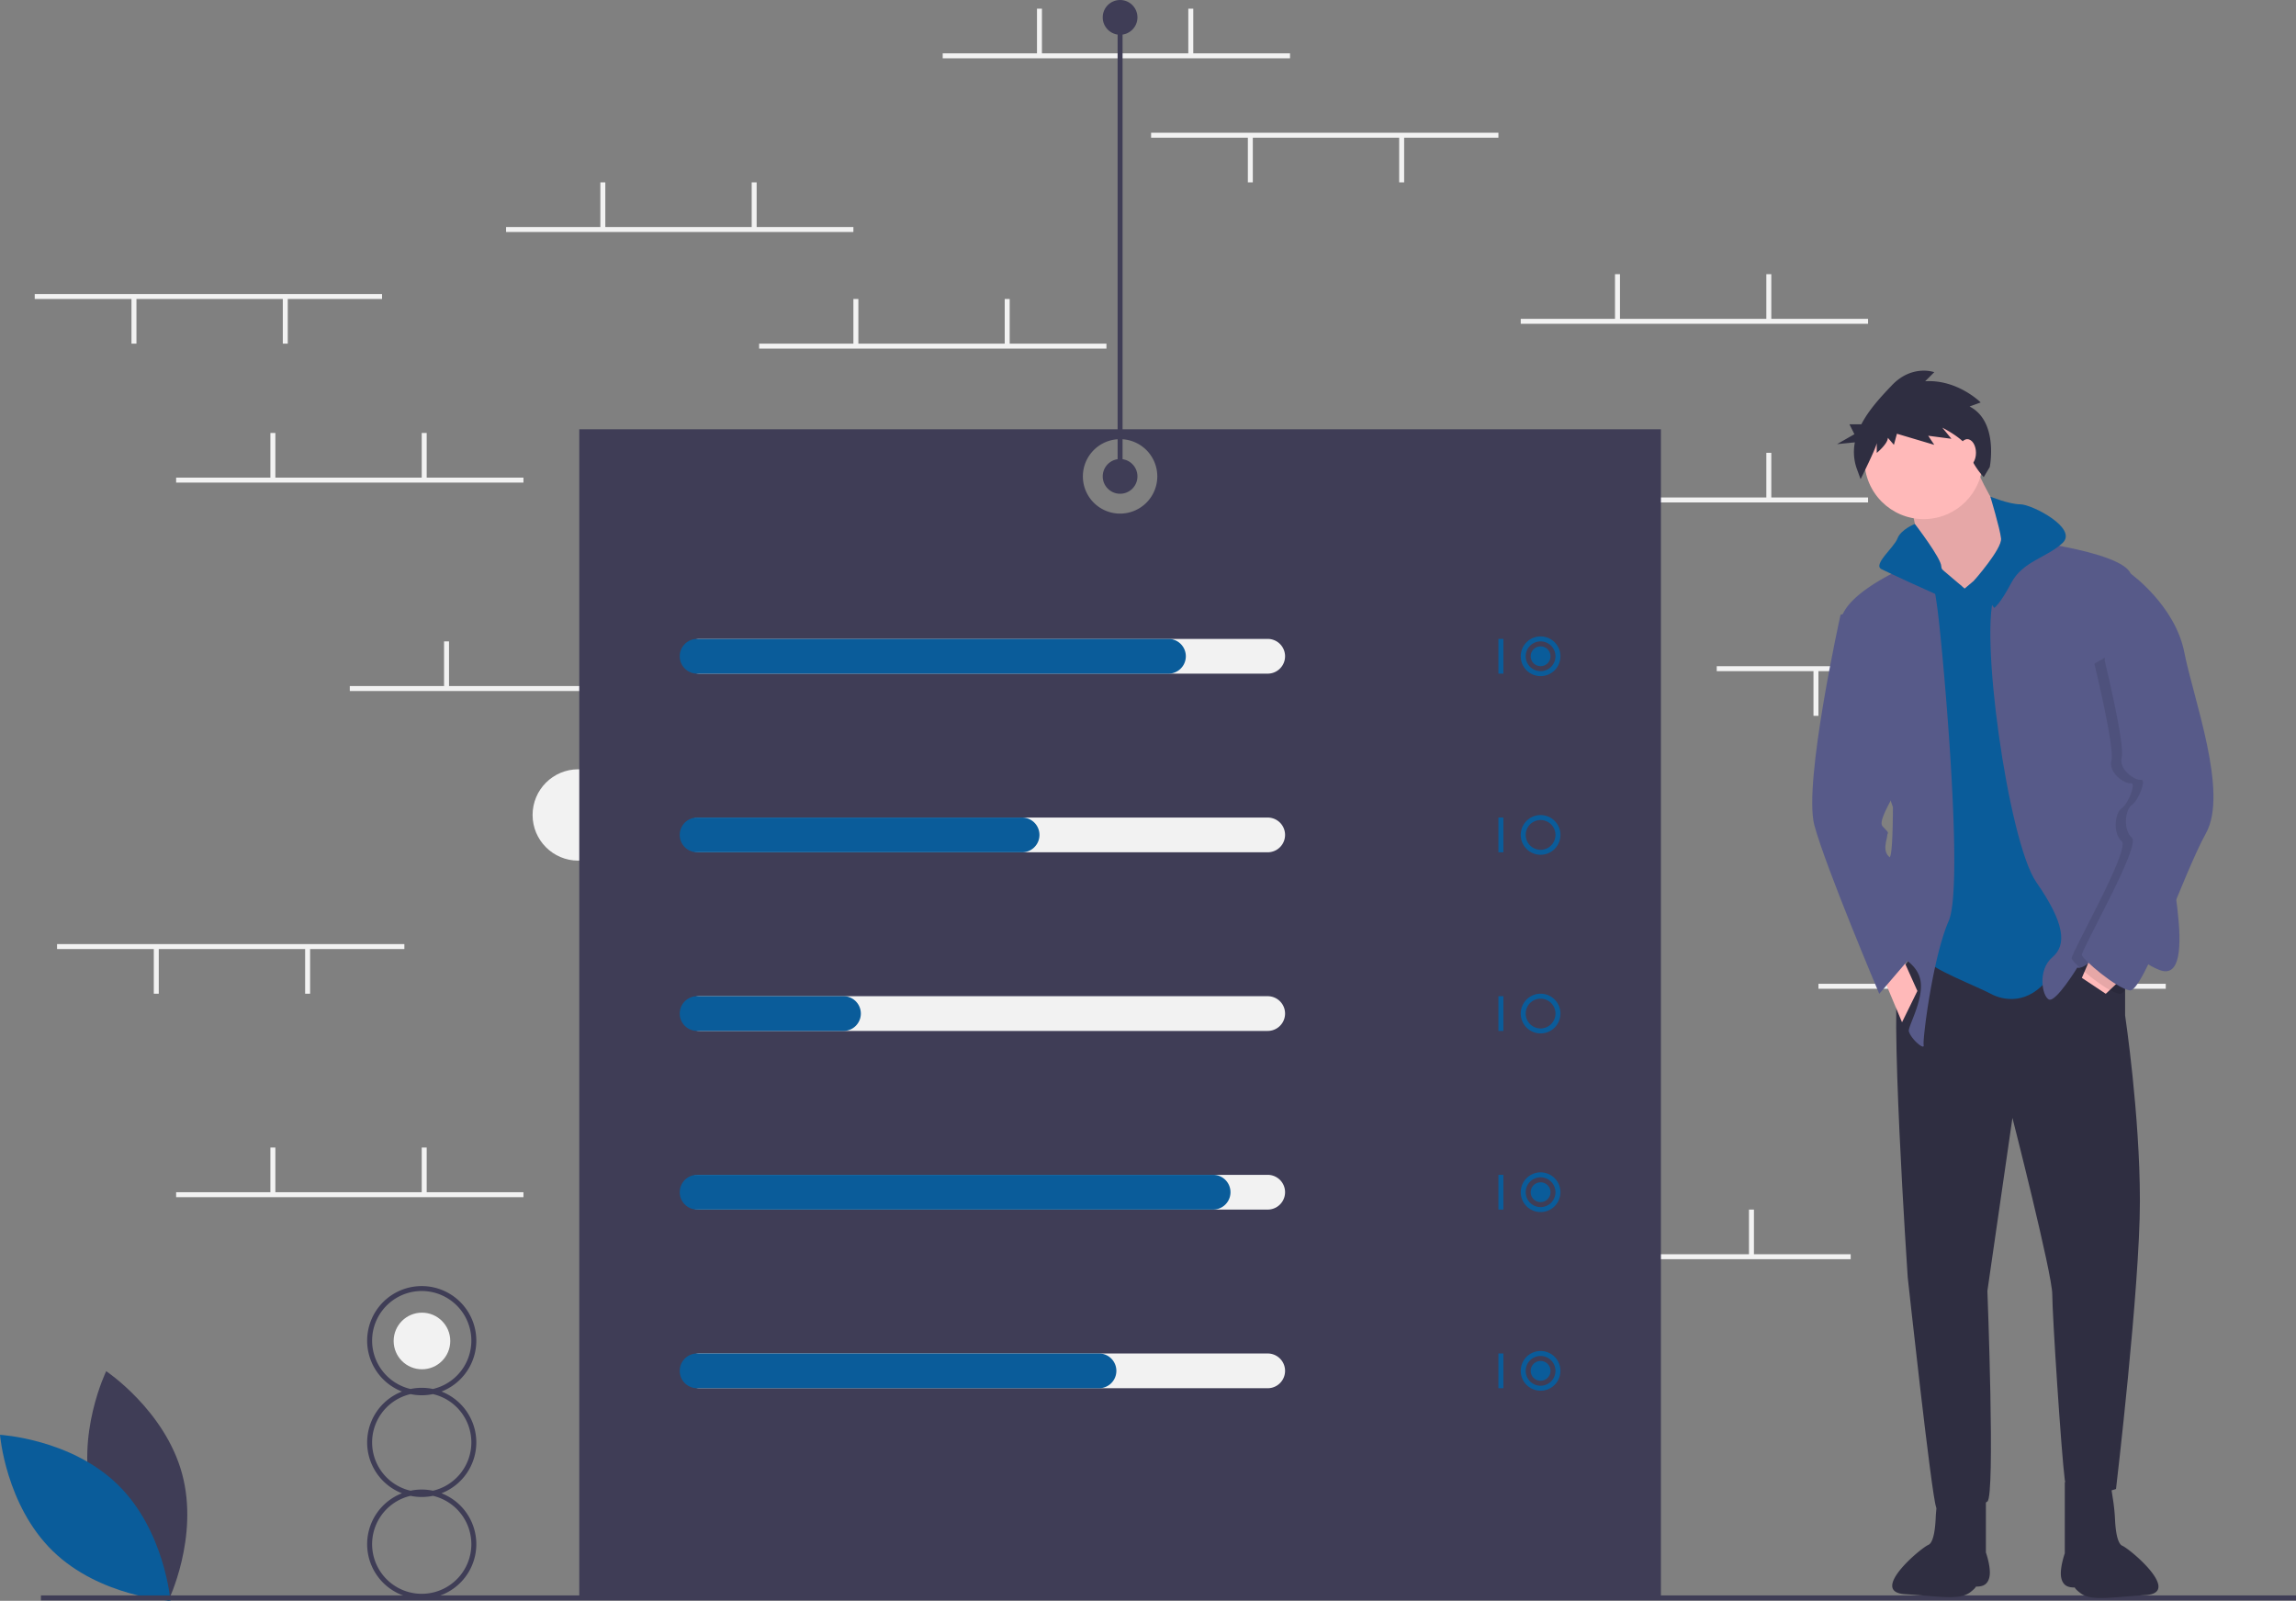 <svg xmlns="http://www.w3.org/2000/svg" id="a2942aa7-bf0d-42c0-bc52-bf4c952347c5" data-name="Layer 1" viewBox="0 0 925.497 645.184" class="injected-svg ClassicGrid__ImageFile-sc-td9pmq-4 fNAcXv grid_media" xmlns:xlink="http://www.w3.org/1999/xlink"><rect x="0" y="0" width="925.497" height="645.184" fill="#808080" stroke="none"/><title>percentages</title><circle cx="233.088" cy="328.457" r="18.409" fill="#f2f2f2"></circle><circle cx="170.088" cy="540.457" r="11.409" fill="#f2f2f2"></circle><rect x="379.997" y="21.5" width="140" height="2" fill="#f2f2f2"></rect><rect x="417.997" y="3.5" width="2" height="18.5" fill="#f2f2f2"></rect><rect x="478.997" y="3.5" width="2" height="18.5" fill="#f2f2f2"></rect><rect x="605.997" y="505.5" width="140" height="2" fill="#f2f2f2"></rect><rect x="643.997" y="487.5" width="2" height="18.5" fill="#f2f2f2"></rect><rect x="704.997" y="487.5" width="2" height="18.5" fill="#f2f2f2"></rect><rect x="612.997" y="200.5" width="140" height="2" fill="#f2f2f2"></rect><rect x="650.997" y="182.5" width="2" height="18.5" fill="#f2f2f2"></rect><rect x="711.997" y="182.5" width="2" height="18.5" fill="#f2f2f2"></rect><rect x="612.997" y="128.5" width="140" height="2" fill="#f2f2f2"></rect><rect x="650.997" y="110.5" width="2" height="18.5" fill="#f2f2f2"></rect><rect x="711.997" y="110.5" width="2" height="18.5" fill="#f2f2f2"></rect><rect x="305.997" y="138.5" width="140" height="2" fill="#f2f2f2"></rect><rect x="343.997" y="120.5" width="2" height="18.5" fill="#f2f2f2"></rect><rect x="404.997" y="120.5" width="2" height="18.5" fill="#f2f2f2"></rect><rect x="203.997" y="91.5" width="140" height="2" fill="#f2f2f2"></rect><rect x="241.997" y="73.5" width="2" height="18.5" fill="#f2f2f2"></rect><rect x="302.997" y="73.5" width="2" height="18.5" fill="#f2f2f2"></rect><rect x="140.997" y="276.5" width="140" height="2" fill="#f2f2f2"></rect><rect x="178.997" y="258.5" width="2" height="18.5" fill="#f2f2f2"></rect><rect x="239.997" y="258.5" width="2" height="18.5" fill="#f2f2f2"></rect><rect x="70.997" y="480.5" width="140" height="2" fill="#f2f2f2"></rect><rect x="108.997" y="462.5" width="2" height="18.5" fill="#f2f2f2"></rect><rect x="169.997" y="462.5" width="2" height="18.5" fill="#f2f2f2"></rect><rect x="732.997" y="396.5" width="140" height="2" fill="#f2f2f2"></rect><rect x="770.997" y="378.5" width="2" height="18.5" fill="#f2f2f2"></rect><rect x="831.997" y="378.5" width="2" height="18.5" fill="#f2f2f2"></rect><rect x="691.997" y="268.5" width="140" height="2" fill="#f2f2f2"></rect><rect x="791.997" y="270" width="2" height="18.5" fill="#f2f2f2"></rect><rect x="730.997" y="270" width="2" height="18.5" fill="#f2f2f2"></rect><rect x="13.997" y="118.5" width="140" height="2" fill="#f2f2f2"></rect><rect x="113.997" y="120" width="2" height="18.5" fill="#f2f2f2"></rect><rect x="52.997" y="120" width="2" height="18.5" fill="#f2f2f2"></rect><rect x="22.997" y="380.5" width="140" height="2" fill="#f2f2f2"></rect><rect x="122.997" y="382" width="2" height="18.5" fill="#f2f2f2"></rect><rect x="61.997" y="382" width="2" height="18.5" fill="#f2f2f2"></rect><rect x="463.997" y="53.5" width="140" height="2" fill="#f2f2f2"></rect><rect x="563.997" y="55" width="2" height="18.5" fill="#f2f2f2"></rect><rect x="502.997" y="55" width="2" height="18.5" fill="#f2f2f2"></rect><rect x="70.997" y="192.5" width="140" height="2" fill="#f2f2f2"></rect><rect x="108.997" y="174.5" width="2" height="18.5" fill="#f2f2f2"></rect><rect x="169.997" y="174.5" width="2" height="18.5" fill="#f2f2f2"></rect><path d="M370.748,300.408v471h436v-471Zm218,34a15,15,0,1,1,15-15A15,15,0,0,1,588.749,334.408Z" transform="translate(-137.251 -127.408)" fill="#3f3d56"></path><path d="M174.506,731.205c6.914,25.558,30.596,41.387,30.596,41.387s12.472-25.609,5.558-51.167-30.596-41.387-30.596-41.387S167.592,705.647,174.506,731.205Z" transform="translate(-137.251 -127.408)" fill="#3f3d56"></path><path d="M184.666,725.712c18.972,18.469,21.289,46.859,21.289,46.859s-28.442-1.553-47.415-20.022-21.289-46.859-21.289-46.859S165.694,707.244,184.666,725.712Z" transform="translate(-137.251 -127.408)" fill="#0a5c9a"></path><rect x="16.497" y="643" width="909" height="2" fill="#3f3d56"></rect><path d="M329.248,708.746a22.031,22.031,0,0,0-14.031-20.5,22,22,0,1,0-15.938,0,21.991,21.991,0,0,0,0,41,22,22,0,1,0,15.938,0A22.031,22.031,0,0,0,329.248,708.746Zm-42-41a20,20,0,1,1,24.513,19.467,22.023,22.023,0,0,0-9.026,0A20.021,20.021,0,0,1,287.248,667.746Zm40,82a20,20,0,1,1-24.513-19.467,22.024,22.024,0,0,0,9.026,0A20.021,20.021,0,0,1,327.248,749.746Zm-15.487-21.533a22.023,22.023,0,0,0-9.026,0,19.979,19.979,0,0,1,0-38.935,22.024,22.024,0,0,0,9.026,0,19.979,19.979,0,0,1,0,38.935Z" transform="translate(-137.251 -127.408)" fill="#3f3d56"></path><path d="M648.249,398.908h-229a7,7,0,1,1,0-14h229a7,7,0,0,1,0,14Z" transform="translate(-137.251 -127.408)" fill="#f2f2f2"></path><path d="M648.249,470.908h-229a7,7,0,1,1,0-14h229a7,7,0,0,1,0,14Z" transform="translate(-137.251 -127.408)" fill="#f2f2f2"></path><path d="M648.249,542.908h-229a7,7,0,1,1,0-14h229a7,7,0,0,1,0,14Z" transform="translate(-137.251 -127.408)" fill="#f2f2f2"></path><path d="M648.249,614.908h-229a7,7,0,1,1,0-14h229a7,7,0,0,1,0,14Z" transform="translate(-137.251 -127.408)" fill="#f2f2f2"></path><path d="M648.249,686.908h-229a7,7,0,1,1,0-14h229a7,7,0,0,1,0,14Z" transform="translate(-137.251 -127.408)" fill="#f2f2f2"></path><path d="M608.249,398.908h-190a7,7,0,1,1,0-14h190a7,7,0,0,1,0,14Z" transform="translate(-137.251 -127.408)" fill="#0a5c9a"></path><path d="M549.249,470.908h-131a7,7,0,1,1,0-14h131a7,7,0,0,1,0,14Z" transform="translate(-137.251 -127.408)" fill="#0a5c9a"></path><path d="M477.248,542.908h-59a7,7,0,1,1,0-14h59a7,7,0,0,1,0,14Z" transform="translate(-137.251 -127.408)" fill="#0a5c9a"></path><path d="M626.249,614.908h-208a7,7,0,1,1,0-14h208a7,7,0,0,1,0,14Z" transform="translate(-137.251 -127.408)" fill="#0a5c9a"></path><path d="M580.249,686.908h-162a7,7,0,1,1,0-14h162a7,7,0,0,1,0,14Z" transform="translate(-137.251 -127.408)" fill="#0a5c9a"></path><rect x="603.997" y="257.5" width="2" height="14" fill="#0a5c9a"></rect><path d="M758.249,399.908a8,8,0,1,1,8-8A8.009,8.009,0,0,1,758.249,399.908Zm0-14a6,6,0,1,0,6,6A6.007,6.007,0,0,0,758.249,385.908Z" transform="translate(-137.251 -127.408)" fill="#0a5c9a"></path><rect x="603.997" y="329.5" width="2" height="14" fill="#0a5c9a"></rect><path d="M758.249,471.908a8,8,0,1,1,8-8A8.009,8.009,0,0,1,758.249,471.908Zm0-14a6,6,0,1,0,6,6A6.007,6.007,0,0,0,758.249,457.908Z" transform="translate(-137.251 -127.408)" fill="#0a5c9a"></path><rect x="603.997" y="401.5" width="2" height="14" fill="#0a5c9a"></rect><path d="M758.249,543.908a8,8,0,1,1,8-8A8.009,8.009,0,0,1,758.249,543.908Zm0-14a6,6,0,1,0,6,6A6.007,6.007,0,0,0,758.249,529.908Z" transform="translate(-137.251 -127.408)" fill="#0a5c9a"></path><rect x="603.997" y="473.5" width="2" height="14" fill="#0a5c9a"></rect><path d="M758.249,615.908a8,8,0,1,1,8-8A8.009,8.009,0,0,1,758.249,615.908Zm0-14a6,6,0,1,0,6,6A6.007,6.007,0,0,0,758.249,601.908Z" transform="translate(-137.251 -127.408)" fill="#0a5c9a"></path><rect x="603.997" y="545.5" width="2" height="14" fill="#0a5c9a"></rect><path d="M758.249,687.908a8,8,0,1,1,8-8A8.009,8.009,0,0,1,758.249,687.908Zm0-14a6,6,0,1,0,6,6A6.007,6.007,0,0,0,758.249,673.908Z" transform="translate(-137.251 -127.408)" fill="#0a5c9a"></path><circle cx="620.997" cy="264.5" r="4" fill="#0a5c9a"></circle><circle cx="620.997" cy="480.5" r="4" fill="#0a5c9a"></circle><circle cx="620.997" cy="552.5" r="4" fill="#0a5c9a"></circle><circle cx="451.497" cy="192" r="7" fill="#3f3d56"></circle><circle cx="451.497" cy="7" r="7" fill="#3f3d56"></circle><rect x="450.497" y="7" width="2" height="185" fill="#3f3d56"></rect><path d="M993.865,511.887v24.775s5.964,39.915,5.964,74.783S990.195,727.52,990.195,727.52s-19.269,6.882-20.646-3.67-5.047-66.525-5.047-74.783-16.058-71.113-16.058-71.113L938.351,647.69s3.212,82.583,0,84.877-18.811,6.423-20.646,2.294-11.47-92.676-11.47-92.676-7.799-115.616-3.212-122.498,8.717-12.387,8.717-12.387S977.348,491.241,993.865,511.887Z" transform="translate(-137.251 -127.408)" fill="#2f2e41"></path><path d="M987.901,724.767l1.151,7.479a73.664,73.664,0,0,1,.752,7.699c.179,3.757.804,9.545,2.945,10.463,3.212,1.376,24.056,18.956,9.375,19.873s-22.026,2.503-26.375-.873c-5.141-3.992.682-2.184-1.612-2.184s-5.047,0-5.964-3.67,1.376-10.093,1.376-10.093V724.767Z" transform="translate(-137.251 -127.408)" fill="#2f2e41"></path><path d="M919.397,724.408l-1.151,7.479a73.664,73.664,0,0,0-.752,7.699c-.179,3.757-.804,9.545-2.945,10.463-3.212,1.376-24.056,18.956-9.375,19.873s22.026,2.503,26.375-.873c5.141-3.992-.682-2.184,1.612-2.184s5.047,0,5.964-3.67-1.376-10.093-1.376-10.093V724.408Z" transform="translate(-137.251 -127.408)" fill="#2f2e41"></path><path d="M932.387,312.77s7.8,19.269,13.305,22.481,2.753,17.893,2.753,17.893l-13.764,19.269H923.67l-13.305-22.94s-.918-15.14-3.67-18.811S932.387,312.77,932.387,312.77Z" transform="translate(-137.251 -127.408)" fill="#ffb9b9"></path><path d="M932.387,312.77s7.8,19.269,13.305,22.481,2.753,17.893,2.753,17.893l-13.764,19.269H923.67l-13.305-22.94s-.918-15.14-3.67-18.811S932.387,312.77,932.387,312.77Z" transform="translate(-137.251 -127.408)" opacity="0.1"></path><path d="M943.857,352.226l20.646,4.588,15.14,152.32s-8.258,1.376-16.517,12.387-18.352,9.176-23.398,6.423-25.234-10.552-25.692-13.764.918-59.643.918-59.643L902.106,366.449l6.423-9.635h11.47l9.176,7.8Z" transform="translate(-137.251 -127.408)" fill="#0a5c9a"></path><circle cx="775.407" cy="185.362" r="23.857" fill="#ffb9b9"></circle><path d="M947.068,344.427s44.962,4.588,49.091,14.223-2.753,52.303-2.753,52.303,16.517,37.162,16.058,45.879,15.599,68.36-1.835,61.478-11.929-24.775-20.646-11.929-12.387,11.011-12.387,11.011-8.717,14.223-11.47,12.846-4.588-11.929,1.376-16.975,5.047-13.764-6.423-30.28S934.681,379.754,941.563,366.449,947.068,344.427,947.068,344.427Z" transform="translate(-137.251 -127.408)" fill="#575a89"></path><polygon points="856.614 393.196 848.814 400.537 839.179 394.114 843.309 384.479 856.614 393.196" fill="#ffb9b9"></polygon><path d="M914.035,352.226s-34.868,12.846-34.868,26.61,21.105,73.866,21.105,73.866,0,15.599-.918,19.269-15.353,35.683-2.753,38.539c7.865,1.783,14.327,6.466,14.911,13.076.693,7.849-5.315,17.755-4.817,19.499.918,3.212,6.423,7.8,5.964,5.506s3.67-35.327,10.093-50.009-2.753-113.322-4.588-126.168A141.988,141.988,0,0,0,914.035,352.226Z" transform="translate(-137.251 -127.408)" fill="#575a89"></path><polygon points="758.432 392.278 766.69 412.007 772.884 399.39 765.772 383.561 758.432 392.278" fill="#ffb9b9"></polygon><path d="M939.536,327.551s7.532,3.112,12.12,3.112,23.398,9.635,16.975,15.599-16.058,7.341-20.646,16.058-6.882,10.093-6.882,10.093L932.936,361.441s11.38-12.885,10.921-17.014S939.536,327.551,939.536,327.551Z" transform="translate(-137.251 -127.408)" fill="#0a5c9a"></path><path d="M909.125,338.582s-5.643,2.175-7.019,5.845-10.093,10.552-6.423,12.387,19.728,9.176,22.94,10.552,9.197-3.905,9.197-3.905-8.05-4.583-8.05-7.794S909.125,338.582,909.125,338.582Z" transform="translate(-137.251 -127.408)" fill="#0a5c9a"></path><path d="M890.178,372.413l-11.011,2.753s-15.14,67.902-10.552,84.877,26.151,67.901,26.151,67.901l13.764-16.058s-6.004-36.515-9.425-38.903-1.127-7.435-1.127-8.811,1.376-.459-1.835-3.67,11.929-21.105,7.799-26.151S890.178,372.413,890.178,372.413Z" transform="translate(-137.251 -127.408)" fill="#575a89"></path><path d="M998.682,385.03,992.03,360.026s17.893,12.846,21.563,31.657,17.893,56.432,8.717,72.948-25.234,64.231-30.739,63.314-18.811-12.387-19.269-14.223,23.857-44.044,20.187-47.256-2.753-11.47,0-13.305,5.964-10.552,3.67-10.093-9.176-4.129-7.8-9.176-6.882-38.997-6.882-38.997Z" transform="translate(-137.251 -127.408)" opacity="0.1"></path><path d="M989.736,356.814l6.423,1.835s17.893,12.846,21.563,31.657,17.893,56.432,8.717,72.948-25.234,64.231-30.739,63.314-18.811-12.387-19.269-14.223,23.857-44.044,20.187-47.256-2.753-11.47,0-13.305,5.964-10.552,3.67-10.093-9.176-4.129-7.8-9.176-6.882-38.997-6.882-38.997Z" transform="translate(-137.251 -127.408)" fill="#575a89"></path><path d="M931.172,291.235l4.475-1.627s-9.356-9.356-22.373-8.542l3.661-3.661s-8.949-3.254-17.085,5.288c-4.277,4.491-9.225,9.769-12.31,15.715h-4.792l2,4-7,4,7.185-.719a20.184,20.184,0,0,0,.68,10.36l1.627,4.475s6.509-13.017,6.509-14.644v4.068s4.475-3.661,4.475-6.102l2.441,2.847,1.22-4.475,15.051,4.475-2.441-3.661,9.356,1.22-3.661-4.475s10.576,5.288,10.983,9.763,5.695,10.169,5.695,10.169l2.441-4.068S942.969,297.337,931.172,291.235Z" transform="translate(-137.251 -127.408)" fill="#2f2e41"></path><ellipse cx="792.997" cy="182.5" rx="3.5" ry="5.5" fill="#ffb9b9"></ellipse></svg>